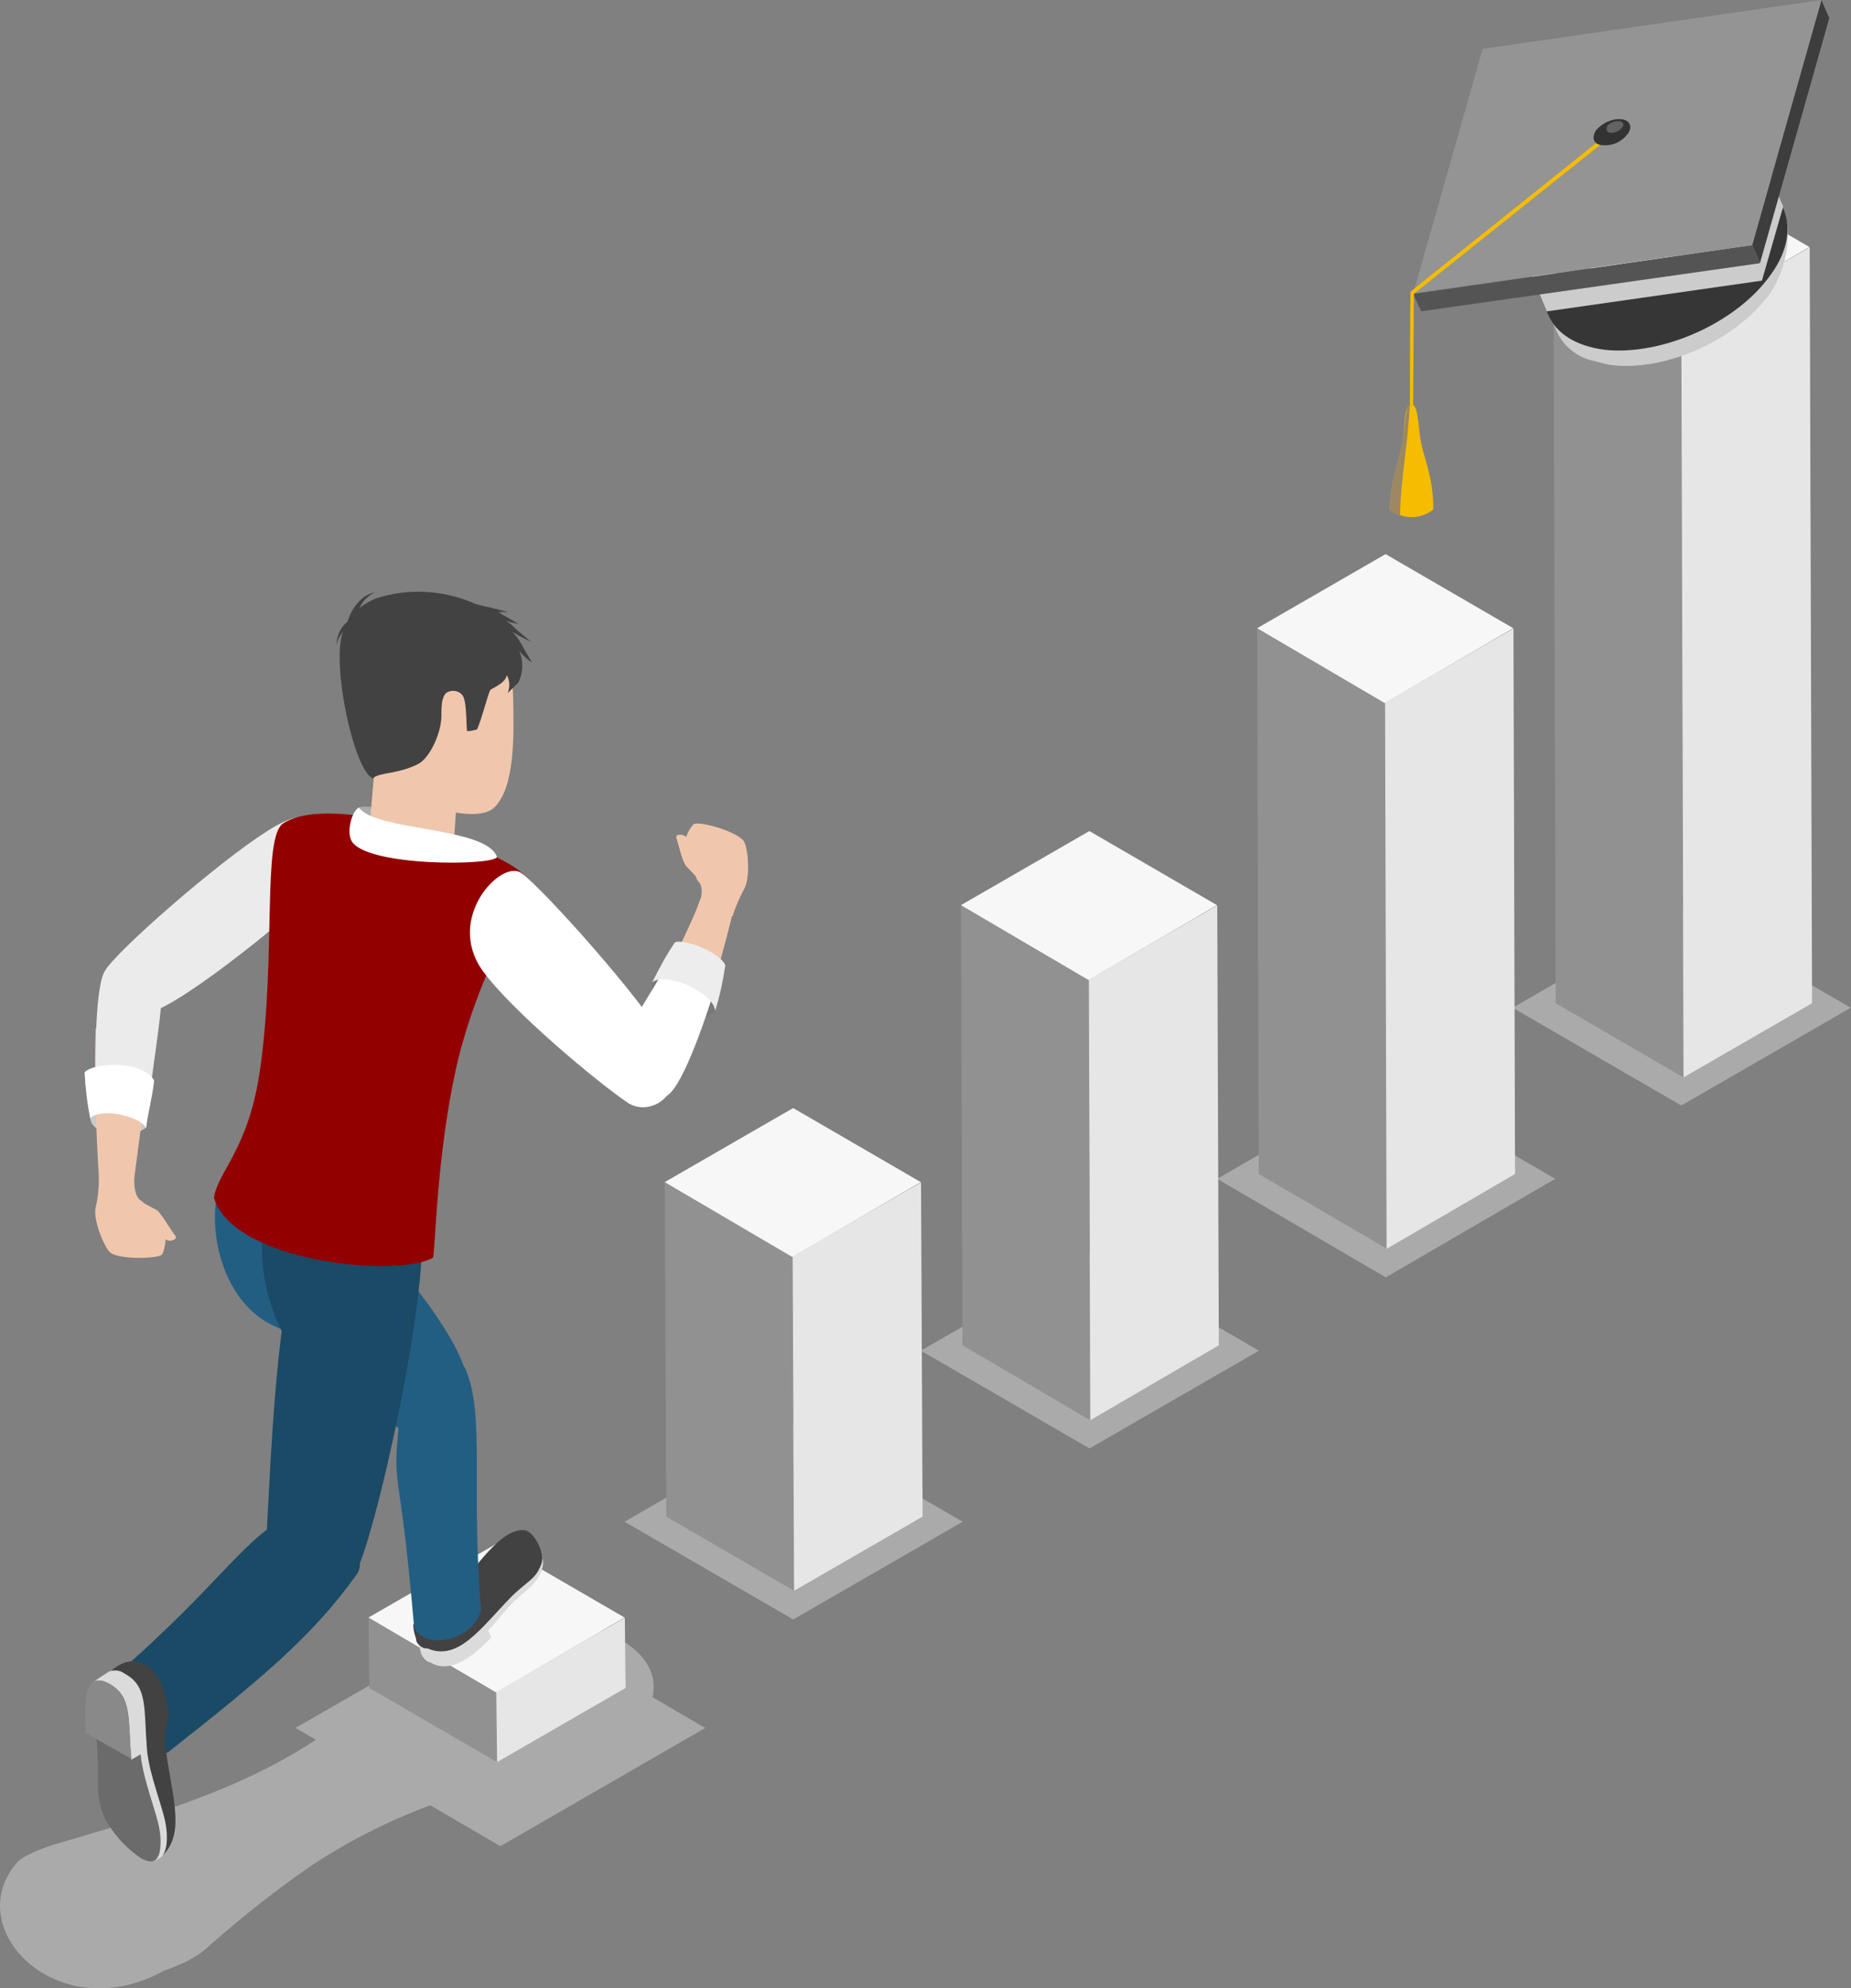 <?xml version="1.0" encoding="utf-8"?>
<!-- Generator: Adobe Illustrator 26.2.1, SVG Export Plug-In . SVG Version: 6.00 Build 0)  -->
<svg version="1.1" id="레이어_1" xmlns="http://www.w3.org/2000/svg" xmlns:xlink="http://www.w3.org/1999/xlink" x="0px"
	 y="0px" viewBox="0 0 234.9 252.2" style="enable-background:new 0 0 234.9 252.2;" xml:space="preserve">
<rect x="0" y="0" width="234.9" height="252.2" fill="#808080" stroke="none"/>
<style type="text/css">
	.st0{opacity:0.42;fill:#E6E6E6;}
	.st1{fill:#919191;}
	.st2{fill:#F7F7F7;}
	.st3{fill:#E6E6E6;}
	.st4{fill:#CCCCCC;}
	.st5{fill:#363636;}
	.st6{fill:#3D3D3D;}
	.st7{fill:#545454;}
	.st8{fill:#949494;}
	.st9{fill:#F5BC00;}
	.st10{fill:#333333;}
	.st11{fill:#636363;}
	.st12{fill:#9C8863;}
	.st13{fill:#ABABAB;}
	.st14{fill:#DBDBDB;}
	.st15{fill:#424242;}
	.st16{fill:#225E82;}
	.st17{fill:#EBEBEB;}
	.st18{fill:#C9C9C9;}
	.st19{fill:#F0C7AD;}
	.st20{fill:#FFFFFF;}
	.st21{fill:#1A4A66;}
	.st22{fill:#930000;}
	.st23{fill:#787878;}
	.st24{fill:#EDEDED;}
	.st25{fill:#6B6B6B;}
	.st26{fill:#898989;}
</style>
<g id="그룹_1472" transform="translate(-3720.378 -838.283)">
	<g id="그룹_1471" transform="translate(3720.378 838.283)">
		<path class="st0" d="M89.5,219.2l-6.7-3.9c0.6-2.5-0.5-5-3.4-6.9c-3.4-2.3-8.4-3.2-13.4-2.8l-2.4-1.4l-26.1,15l2.6,1.5
			c-8.3,5.4-17,8.6-32.6,13.1c-1.4,0.4-2.8,0.9-4.1,1.6c-0.4,0.2-0.7,0.4-1,0.6c-7.8,8.4,4.8,21.5,18.4,14c0.9-0.3,1.8-0.7,2.7-1.1
			c0.6-0.3,1.1-0.6,1.6-0.9c0.6-0.4,1.1-0.8,1.6-1.3c4.1-3.6,8.4-7,12.9-10.1c4.6-3,9.2-5.4,15-7.6l8.9,5.2L89.5,219.2z"/>
		<g id="그룹_1448" transform="translate(46.762 21.936)">
			<g id="그룹_1417" transform="translate(32.503 93.504)">
				<path id="패스_4576" class="st0" d="M0,77.6l21.5-12.4l21.4,12.4L21.4,90L0,77.6z"/>
				<path id="패스_4577" class="st0" d="M37.6,55.9l21.5-12.4l21.4,12.4L59,68.3L37.6,55.9z"/>
				<path id="패스_4578" class="st0" d="M75.2,34.1l21.5-12.4l21.4,12.4L96.6,46.6L75.2,34.1z"/>
				<path id="패스_4579" class="st0" d="M112.7,12.4L134.2,0l21.4,12.4l-21.5,12.4L112.7,12.4z"/>
			</g>
			<g id="그룹_1447">
				<g id="그룹_1446">
					<g id="그룹_1445">
						<g id="그룹_1444">
							<g id="그룹_1443">
								<g id="그룹_1422" transform="translate(0 173.858)">
									<g id="그룹_1421">
										<g id="그룹_1418" transform="translate(0 9.432)">
											<path id="패스_4580" class="st1" d="M16.3,18.3L0.1,8.9L0,0l16.2,9.4L16.3,18.3z"/>
										</g>
										<g id="그룹_1419">
											<path id="패스_4581" class="st2" d="M16.2,18.9L0,9.4L16.3,0l16.2,9.4L16.2,18.9z"/>
										</g>
										<g id="그룹_1420" transform="translate(16.229 9.431)">
											<path id="패스_4582" class="st3" d="M16.3,0l0.1,8.9L0.1,18.3L0,9.4L16.3,0z"/>
										</g>
									</g>
								</g>
								<g id="그룹_1427" transform="translate(37.591 118.624)">
									<g id="그룹_1426">
										<g id="그룹_1423" transform="translate(0 9.432)">
											<path id="패스_4583" class="st1" d="M16.4,51.8L0.2,42.4L0,0l16.2,9.4L16.4,51.8z"/>
										</g>
										<g id="그룹_1424">
											<path id="패스_4584" class="st2" d="M16.2,18.9L0,9.4L16.3,0l16.2,9.4L16.2,18.9z"/>
										</g>
										<g id="그룹_1425" transform="translate(16.229 9.431)">
											<path id="패스_4585" class="st3" d="M16.3,0l0.2,42.4L0.2,51.8L0,9.4L16.3,0z"/>
										</g>
									</g>
								</g>
								<g id="그룹_1432" transform="translate(75.183 83.488)">
									<g id="그룹_1431">
										<g id="그룹_1428" transform="translate(0 9.432)">
											<path id="패스_4586" class="st1" d="M16.4,65.3L0.2,55.8L0,0l16.2,9.4L16.4,65.3z"/>
										</g>
										<g id="그룹_1429">
											<path id="패스_4587" class="st2" d="M16.2,18.9L0,9.4L16.3,0l16.2,9.4L16.2,18.9z"/>
										</g>
										<g id="그룹_1430" transform="translate(16.229 9.431)">
											<path id="패스_4588" class="st3" d="M16.3,0l0.2,55.8L0.2,65.3L0,9.4L16.3,0z"/>
										</g>
									</g>
								</g>
								<g id="그룹_1437" transform="translate(112.774 48.357)">
									<g id="그룹_1436">
										<g id="그룹_1433" transform="translate(0 9.432)">
											<path id="패스_4589" class="st1" d="M16.5,78.7L0.2,69.2L0,0l16.2,9.4L16.5,78.7z"/>
										</g>
										<g id="그룹_1434">
											<path id="패스_4590" class="st2" d="M16.2,18.9L0,9.4L16.3,0l16.2,9.4L16.2,18.9z"/>
										</g>
										<g id="그룹_1435" transform="translate(16.229 9.431)">
											<path id="패스_4591" class="st3" d="M16.3,0l0.2,69.2L0.2,78.7L0,9.4L16.3,0z"/>
										</g>
									</g>
								</g>
								<g id="그룹_1442" transform="translate(150.366)">
									<g id="그룹_1441">
										<g id="그룹_1438" transform="translate(0 9.432)">
											<path id="패스_4592" class="st1" d="M16.5,105.3L0.3,95.9L0,0l16.2,9.4L16.5,105.3z"/>
										</g>
										<g id="그룹_1439">
											<path id="패스_4593" class="st2" d="M16.2,18.9L0,9.4L16.3,0l16.2,9.4L16.2,18.9z"/>
										</g>
										<g id="그룹_1440" transform="translate(16.229 9.431)">
											<path id="패스_4594" class="st3" d="M16.3,0l0.3,95.9l-16.3,9.4L0,9.4L16.3,0z"/>
										</g>
									</g>
								</g>
							</g>
						</g>
					</g>
				</g>
			</g>
		</g>
		<g id="그룹_1460" transform="translate(176.394 0)">
			<path id="패스_4595" class="st4" d="M50.4,28.1c-2.2-0.5-4.5,1-6.6,0.7c-4.1,4.8-9.9,7.8-16.2,8.5c0,1-0.1,1.9-0.2,2.9L25,40.8
				c0-0.3,0-0.6,0.1-1c0-0.8,0.2-1.7,0.4-2.5c-0.4,0-0.9-0.1-1.3-0.1c-1-0.1-2-0.4-2.9-0.7c-0.3,0.9-0.4,1.9-0.5,2.8
				c0,0.6-0.1,1.2-0.1,1.7l0.4,0.9c0.8,1.9,2.5,3.3,4.4,3.8c0,0,0,0,0,0c0.5,0.1,1.9,0.5,2.5,0.6c7.1,0.9,16.2-3.3,20.4-9.3
				C50,34.4,50.8,31.2,50.4,28.1z"/>
			<g id="그룹_1450" transform="translate(16.2 17.369)">
				<g id="그룹_1449">
					<path id="패스_4596" class="st5" d="M28.3,8.2c-4.3,6.1-13.8,10.4-21.1,9.5C3.4,17.3,1,15.7,0,13.4l3.9,9.2
						c1,2.3,3.4,3.9,7.1,4.4c7.3,0.8,16.8-3.4,21.1-9.5c2.2-3,2.6-5.9,1.7-8.2L29.9,0C30.9,2.3,30.4,5.2,28.3,8.2z"/>
				</g>
			</g>
			<path id="패스_4597" class="st4" d="M49.9,26.2l-2.7,9.4l-27.3,3.9l-3.7-8.8c1,2.3,3.4,3.9,7.1,4.4c7.3,0.8,16.8-3.4,21.1-9.5
				c2.2-3,2.6-5.9,1.7-8.2L49.9,26.2z"/>
			<g id="그룹_1455" transform="translate(2.956)">
				<g id="그룹_1454">
					<g id="그룹_1451" transform="translate(42.994)">
						<path id="패스_4598" class="st6" d="M8.8,0l1,2.3L1,33.4l-1-2.3L8.8,0z"/>
					</g>
					<g id="그룹_1452" transform="translate(0 31.09)">
						<path id="패스_4599" class="st7" d="M43,0l1,2.3L1,8.4L0,6.2L43,0z"/>
					</g>
					<g id="그룹_1453">
						<path id="패스_4600" class="st8" d="M51.8,0L43,31.1L0,37.2L8.8,6.2L51.8,0z"/>
					</g>
				</g>
			</g>
			<g id="그룹_1456" transform="translate(2.53 16.575)">
				<path id="패스_4601" class="st9" d="M0,36.6c0,0,0-16.1,0.1-16.2L25.6,0l0.3,0.4L0.5,20.7L0.4,36.6H0z"/>
			</g>
			<g id="그룹_1457" transform="translate(25.845 15.121)">
				<path id="패스_4602" class="st10" d="M3.5,0c1.1,0.1,1.5,1,0.8,1.9c-0.8,1-1.9,1.5-3.2,1.4C0,3.2-0.3,2.4,0.3,1.4
					C1.1,0.5,2.3-0.1,3.5,0z"/>
			</g>
			<g id="그룹_1458" transform="translate(27.476 15.353)">
				<path id="패스_4603" class="st11" d="M1.6,0c0.5,0.1,0.7,0.4,0.4,0.8C1.6,1.3,1.1,1.5,0.5,1.5C0,1.4-0.1,1.1,0.1,0.6
					C0.5,0.2,1,0,1.6,0z"/>
			</g>
			<g id="그룹_1459" transform="translate(0 51.333)">
				<path id="패스_4604" class="st9" d="M1.7,3.9C1.9,1.2,2,0,2.7,0s0.8,1.2,1.1,3.9s1.7,4.8,1.7,9.4c-1.6,1.3-3.9,1.3-5.5,0
					C0,9.4,1.4,6.7,1.7,3.9z"/>
				<path id="패스_4605" class="st12" d="M1.3,14.1c-0.1-2.2,0.6-7.3,0.9-10c0.1-1.2,0.2-2.4,0.3-3.6c0-0.2,0-0.3,0.1-0.5
					C2.2,0.1,2.1,0.5,2.1,0.8c-0.2,1-0.3,2.1-0.4,3.2C1.4,5.4,1.1,6.8,0.7,8.2C0.6,8.8,0.4,9.4,0.3,10C0.1,11.1,0,12.2,0,13.4
					l0.4,0.3C0.7,13.9,1,14,1.3,14.1z"/>
			</g>
		</g>
		<g id="그룹_1462" transform="translate(46.829 195.794)">
			<g>
				<defs>
					<polygon id="SVGID_1_" points="16.2,18.9 0,9.4 16.3,0 32.6,9.4 					"/>
				</defs>
				<clipPath id="SVGID_00000162350014310704000650000006239610988222207419_">
					<use xlink:href="#SVGID_1_"  style="overflow:visible;"/>
				</clipPath>
			</g>
		</g>
		<g id="그룹_1470" transform="translate(10.75 75.045)">
			<g id="그룹_1469">
				<path id="패스_4608" class="st13" d="M37.8,29.5l0-1.4c-0.8-0.8-2-1-3.1-0.7c-0.6,0.5-0.9,1.4-0.6,2.1L37.8,29.5z"/>
				<g id="그룹_1465" transform="translate(42.095 119.065)">
					<g id="그룹_1463" transform="translate(0.011 2.714)">
						<path id="패스_4609" class="st14" d="M15.9,0.6L15.8,0c0.2,0.5,0.2,1,0.1,1.4c-0.7,2.2-1.7,2.2-3.9,4.4
							c-3.8,3.9-6.7,8.2-10.6,6.5c-0.2-0.1-0.4-0.2-0.5-0.3c-0.4-0.2-0.7-0.5-0.8-1L0.6,13c0.2,0.4,0.5,0.8,0.9,1
							C1.7,14,1.8,14.1,2,14.2c2.4,1.2,5.1-0.8,7.5-3.3l-0.4-0.9c1-1,2.1-2.5,3.1-3.5C14.4,4.4,15.3,4.2,16,2
							C16.1,1.5,16.1,1,15.9,0.6z"/>
					</g>
					<g id="그룹_1464">
						<path id="패스_4610" class="st15" d="M13.7,0c1.2,0.1,2.6,2.9,2.2,4.1c-0.7,2.2-1.7,2.2-3.9,4.4c-3.8,3.9-6.7,8.2-10.6,6.5
							C1.2,15,1,15,0.8,14.9c-2.5-1.4,1-3.6,4.3-7.4C7.4,5,10.7-0.3,13.7,0z"/>
					</g>
				</g>
				<path id="패스_4611" class="st16" d="M16.7,77.2c-0.8,4.7,1,13.6,8.1,16.3c8.1,7.7,11.4,9.2,14.5,12.2c3.2,3,8.2-1.6,9-5.8
					C49,96,35.4,78.2,29.1,77.2C21.9,76.1,17.6,71.9,16.7,77.2z"/>
				<path id="패스_4612" class="st15" d="M43.6,132.8l-1.4,0.4c-0.3-0.7-0.5-1.4-0.5-2.2l1.5-0.3L43.6,132.8z"/>
				<path id="패스_4613" class="st16" d="M50.3,129.2c-1.3-15.6,0.5-24.5-1.9-30.4c-1.6-3.9-8.2,2.3-8.5,6.5c-0.9,9.3,0,4,1.9,26
					C42.9,134.3,49.2,133.3,50.3,129.2z"/>
				<path id="패스_4614" class="st17" d="M9.1,53.1c5.7-2.4,20.5-14.9,22.8-17.5c2-2.3-0.4-10-7.6-5.9C18.9,32.7,5.9,43.9,3,47.5
					C0.6,50.4,2.7,55.8,9.1,53.1z"/>
				<path id="패스_4615" class="st18" d="M0,61c0,2,0.6,3.9,0.7,5.8c0.2,2.3,5,2.8,7.1,1.2c0.2-1.9,0.8-3.9,1-6
					C7,59.2,0.8,59.9,0,61z"/>
				<path id="패스_4616" class="st19" d="M1.4,55.4c-0.3,7.4,0.3,17.5,0.4,18.9c0.2,2.1,4.1,3.6,4.5,0c0.3-2.4,2.2-16,2.5-21.2
					L1.4,55.4z"/>
				<path id="패스_4617" class="st17" d="M2.6,48.1c-1.2,1.8-1.3,9.5-1.2,16.1l6.7,1C8.7,59.8,9.7,53.9,9.7,52
					C9.6,47.8,5,44.4,2.6,48.1z"/>
				<path id="패스_4618" class="st20" d="M0,61c0.1,2,0.3,3.9,0.7,5.8c1.3-1.3,6-0.4,7.1,1.2c0.2-1.9,0.8-3.9,1-6
					C7,59.2,0.8,59.9,0,61z"/>
				<path id="패스_4619" class="st21" d="M24.9,75.6c-3.2,2.5-3.3,11.5,0.1,18.2c-1.4,10.9-1.7,24.2-2.1,28.3
					c-0.4,4.3,7.8,5.5,11.2,2.7c2.2-1.8,11.1-41.2,8.1-46.7C38.7,71.6,29.2,72.3,24.9,75.6z"/>
				<path id="패스_4620" class="st21" d="M10.5,147.3c12.2-9.6,18.5-14.9,24-22.6c2.4-3.4-6-9.2-9.5-7c-5.4,3.3-7.9,8.1-20.3,19.1
					C3.8,139.4,6.3,147.1,10.5,147.3z"/>
				<path id="패스_4621" class="st15" d="M10,160.2c-1,1-4.5-2.3-4.5-2.3l-2-21.1c2.6-2.3,6.5-1.3,7.2,6c-0.4,1.7-0.7,1.9-0.4,4.1
					C11,152.5,12.8,157.4,10,160.2z"/>
				<path id="패스_4622" class="st22" d="M44.2,84.5c-4.4,2.6-25.4,0.6-27.8-7.6c0.5-3.4,4.5-6.2,5.9-16.6
					c2-14.4,0.2-29.2,2.9-30.9c6.5-4.2,27.9,3.3,30.7,6.7c1.4,1.7-5.6,10.3-8.8,24.5C44.6,72,44.5,83.7,44.2,84.5z"/>
				<path id="패스_4623" class="st23" d="M74.9,44.5c-1.1,1.6-2,3.3-2.9,5.1c-0.5,2.7,6.1,5.6,8,3.6c0.6-1.9,1-3.8,1.3-5.8
					C80.5,45.6,75.8,44,74.9,44.5z"/>
				<path id="패스_4624" class="st19" d="M77.9,39.6c-0.7,2.2-5,10.6-6.9,15.2h7.2c2-5.8,3.7-12.6,4-13.9
					C82.6,38.8,79,36.1,77.9,39.6z"/>
				<path id="패스_4625" class="st20" d="M75,45.2c-2,4.2-5.5,8.9-6.1,11c-1.2,4,3,9.4,5.2,7.6c1.9-1.5,4.8-9.6,6.5-15.6
					C79.5,47.7,75.6,45.6,75,45.2z"/>
				<path id="패스_4626" class="st24" d="M74.9,44.5c-1.1,1.6-2,3.3-2.9,5.1c1.7-1.5,7.9,1.3,8,3.6c0.6-1.9,1-3.8,1.3-5.8
					C80.5,45.6,75.8,44,74.9,44.5z"/>
				<path id="패스_4627" class="st20" d="M73.8,57.2c-3-5.4-15.7-19.6-18.4-21.5c-2.5-1.8-9.7,5.7-4.9,12.4
					c3.6,5,14.6,14.2,18.5,16.8C72.1,66.8,77.1,63.3,73.8,57.2z"/>
				<path id="패스_4628" class="st19" d="M77.3,29.5c-0.6,0.5-1.6,2.5-0.9,3.1c1.5,1.3,0.6,3.2,1.5,4.2c0.9,0.9,0,3.1,0,3.1
					l4.3,1.3c0.4-1.2,0.9-2.4,1.5-3.5c0.8-1.4,0.5-5.3-0.1-6.1C82.5,30.3,77.9,29.1,77.3,29.5z"/>
				<path id="패스_4629" class="st19" d="M75.1,31.3c-0.1-0.1,0-0.3,0.1-0.4c0,0,0,0,0,0c0.6-0.2,1.2,0.1,1.4,0.6c0,0,0,0.1,0,0.1
					c0.3,0.7,0.7,2,1.8,2.2l-0.3,2.9c0,0-1.4-1.5-1.7-1.8C75.8,34.3,75.3,31.8,75.1,31.3z"/>
				<path id="패스_4630" class="st19" d="M9.8,84.1c0.4-0.6,0.8-2.9,0-3.2c-1.8-0.8-1.5-2.9-2.6-3.6c-1.1-0.6-0.9-3-0.9-3l-4.5,0
					c0,1.3-0.1,2.5-0.4,3.8c-0.4,1.5,1.1,5.2,1.9,5.8C4.7,84.8,9.4,84.6,9.8,84.1z"/>
				<path id="패스_4631" class="st19" d="M11.5,81.7c0.1,0.1,0.1,0.3,0,0.4c0,0,0,0,0,0c-0.5,0.4-1.2,0.3-1.5-0.2
					c0,0-0.1-0.1-0.1-0.1c-0.5-0.6-1.2-1.7-2.3-1.6l-0.6-2.9c0,0,1.8,1,2.2,1.2C9.8,79,11.1,81.3,11.5,81.7z"/>
				<g id="그룹_1466" transform="translate(1.263 137.353)">
					<path id="패스_4632" class="st25" d="M3.2,0.5C5.9,2.1,5.4,4.9,5.9,10c0.3,3.3,2.1,7.5,2.4,9.6c0.2,1.4,0.3,4.5-1.5,4.1
						c-0.3-0.1-0.6-0.2-0.8-0.3c-2-1.3-3.7-3.2-4.8-5.3c-1.1-2.9-0.7-4.2-0.8-7.2C0.2,5.5-1.1-1.4,2.7,0.3C2.9,0.4,3.1,0.4,3.2,0.5z
						"/>
				</g>
				<path id="패스_4633" class="st14" d="M10.3,156.5c-0.3-2.1-2.1-6.3-2.4-9.6c-0.4-5.1,0.1-7.9-2.6-9.5
					c-0.2-0.1-0.3-0.2-0.5-0.3c-0.5-0.3-1.1-0.3-1.7-0.1l-0.8,0.5c0,0,0,0,0,0l-1.2,0.8c0.5-0.2,1.2-0.2,1.7,0.1
					c0.2,0.1,0.4,0.2,0.5,0.3c2.7,1.5,2.2,4.3,2.6,9.5l1.2-0.7l0,0c0.3,3.3,2.1,7.5,2.4,9.6c0.2,1.1,0.3,3.4-0.7,4l0.8-0.5
					C10.6,159.9,10.5,157.6,10.3,156.5z"/>
				<g id="그룹_1467" transform="translate(0.041 138.095)">
					<path id="패스_4634" class="st26" d="M5.9,10L5.9,10C5.4,4.9,5.9,2.1,3.2,0.5C3.1,0.4,2.9,0.4,2.7,0.3
						C-0.1-1-0.1,2.6,0.1,6.7L5.9,10z"/>
				</g>
				<g id="그룹_1468" transform="translate(31.966)">
					<path id="패스_4635" class="st19" d="M4.3,28.5c-0.7,5.5,8.3,6.5,10.6,3l0.7-10.2l-10.6-1L4.3,28.5z"/>
					<path id="패스_4636" class="st19" d="M3.4,14.8c0,3.2,1.3,7.3,3.1,9.2C9.3,27,17.7,29.6,20,27.4c2.7-2.6,2.5-9.4,2.4-14.1
						c-0.2-7.1-3.9-13-11.7-12.1C5.4,1.8,3.5,7.7,3.4,14.8z"/>
					<path id="패스_4637" class="st15" d="M0.8,5.1C0.4,5.6,0.1,6.2,0,6.8c0-1.2,0.5-2.3,1.4-3C1.8,2.4,3,0.4,4.9,0.1
						c-0.9,0.4-1.6,1.1-2,2c0.6-0.5,1.3-0.9,2-1.2c4.2-1.4,8.8-1.1,12.8,0.7c0.4,0.1,0.8,0.2,1.2,0.3l0.5,0.1l2.4,0.6
						c-0.4,0-0.8,0-1.3,0c0.2,0.1,0.4,0.2,0.5,0.3l2.1,1.2c-0.5-0.1-1.1-0.2-1.6-0.4c0.5,0.3,0.9,0.7,1.3,1.1l1.9,1.6
						c-0.8-0.4-1.6-0.8-2.4-1.3c0.6,0.6,1.1,1.4,1.5,2.2l1,1.7c-0.6-0.4-1.2-0.9-1.6-1.5c0.5,1.3,0.5,2.7-0.1,4l-1.4,1.4
						c0.3-0.7,0.3-1.6-0.1-2.3c-0.2,1.1-2,1.7-2.1,1.9c-0.3,0.5-1.2,4.1-1.7,5c-0.4,0.1-0.8,0.2-1.2,0.2c-0.2,0,0-3.7-0.6-4.5
						c-0.4-0.6-1.3-0.8-2-0.4c0,0,0,0,0,0c-0.6,0.4-0.7,1.5-0.7,2.7c0.1,2.3-1.5,5.7-3,6.4c-2.6,1.3-4.9,1-5.7,1.8
						C2.2,22.7-0.7,9.2,0.8,5.1z"/>
				</g>
				<path id="패스_4638" class="st20" d="M33.8,31.5c-0.5-1.1,0-3.5,1-4.1c2.1,3,16,2.4,17.5,6.2C52.7,34.8,35.3,35,33.8,31.5z"/>
			</g>
		</g>
	</g>
</g>
</svg>
